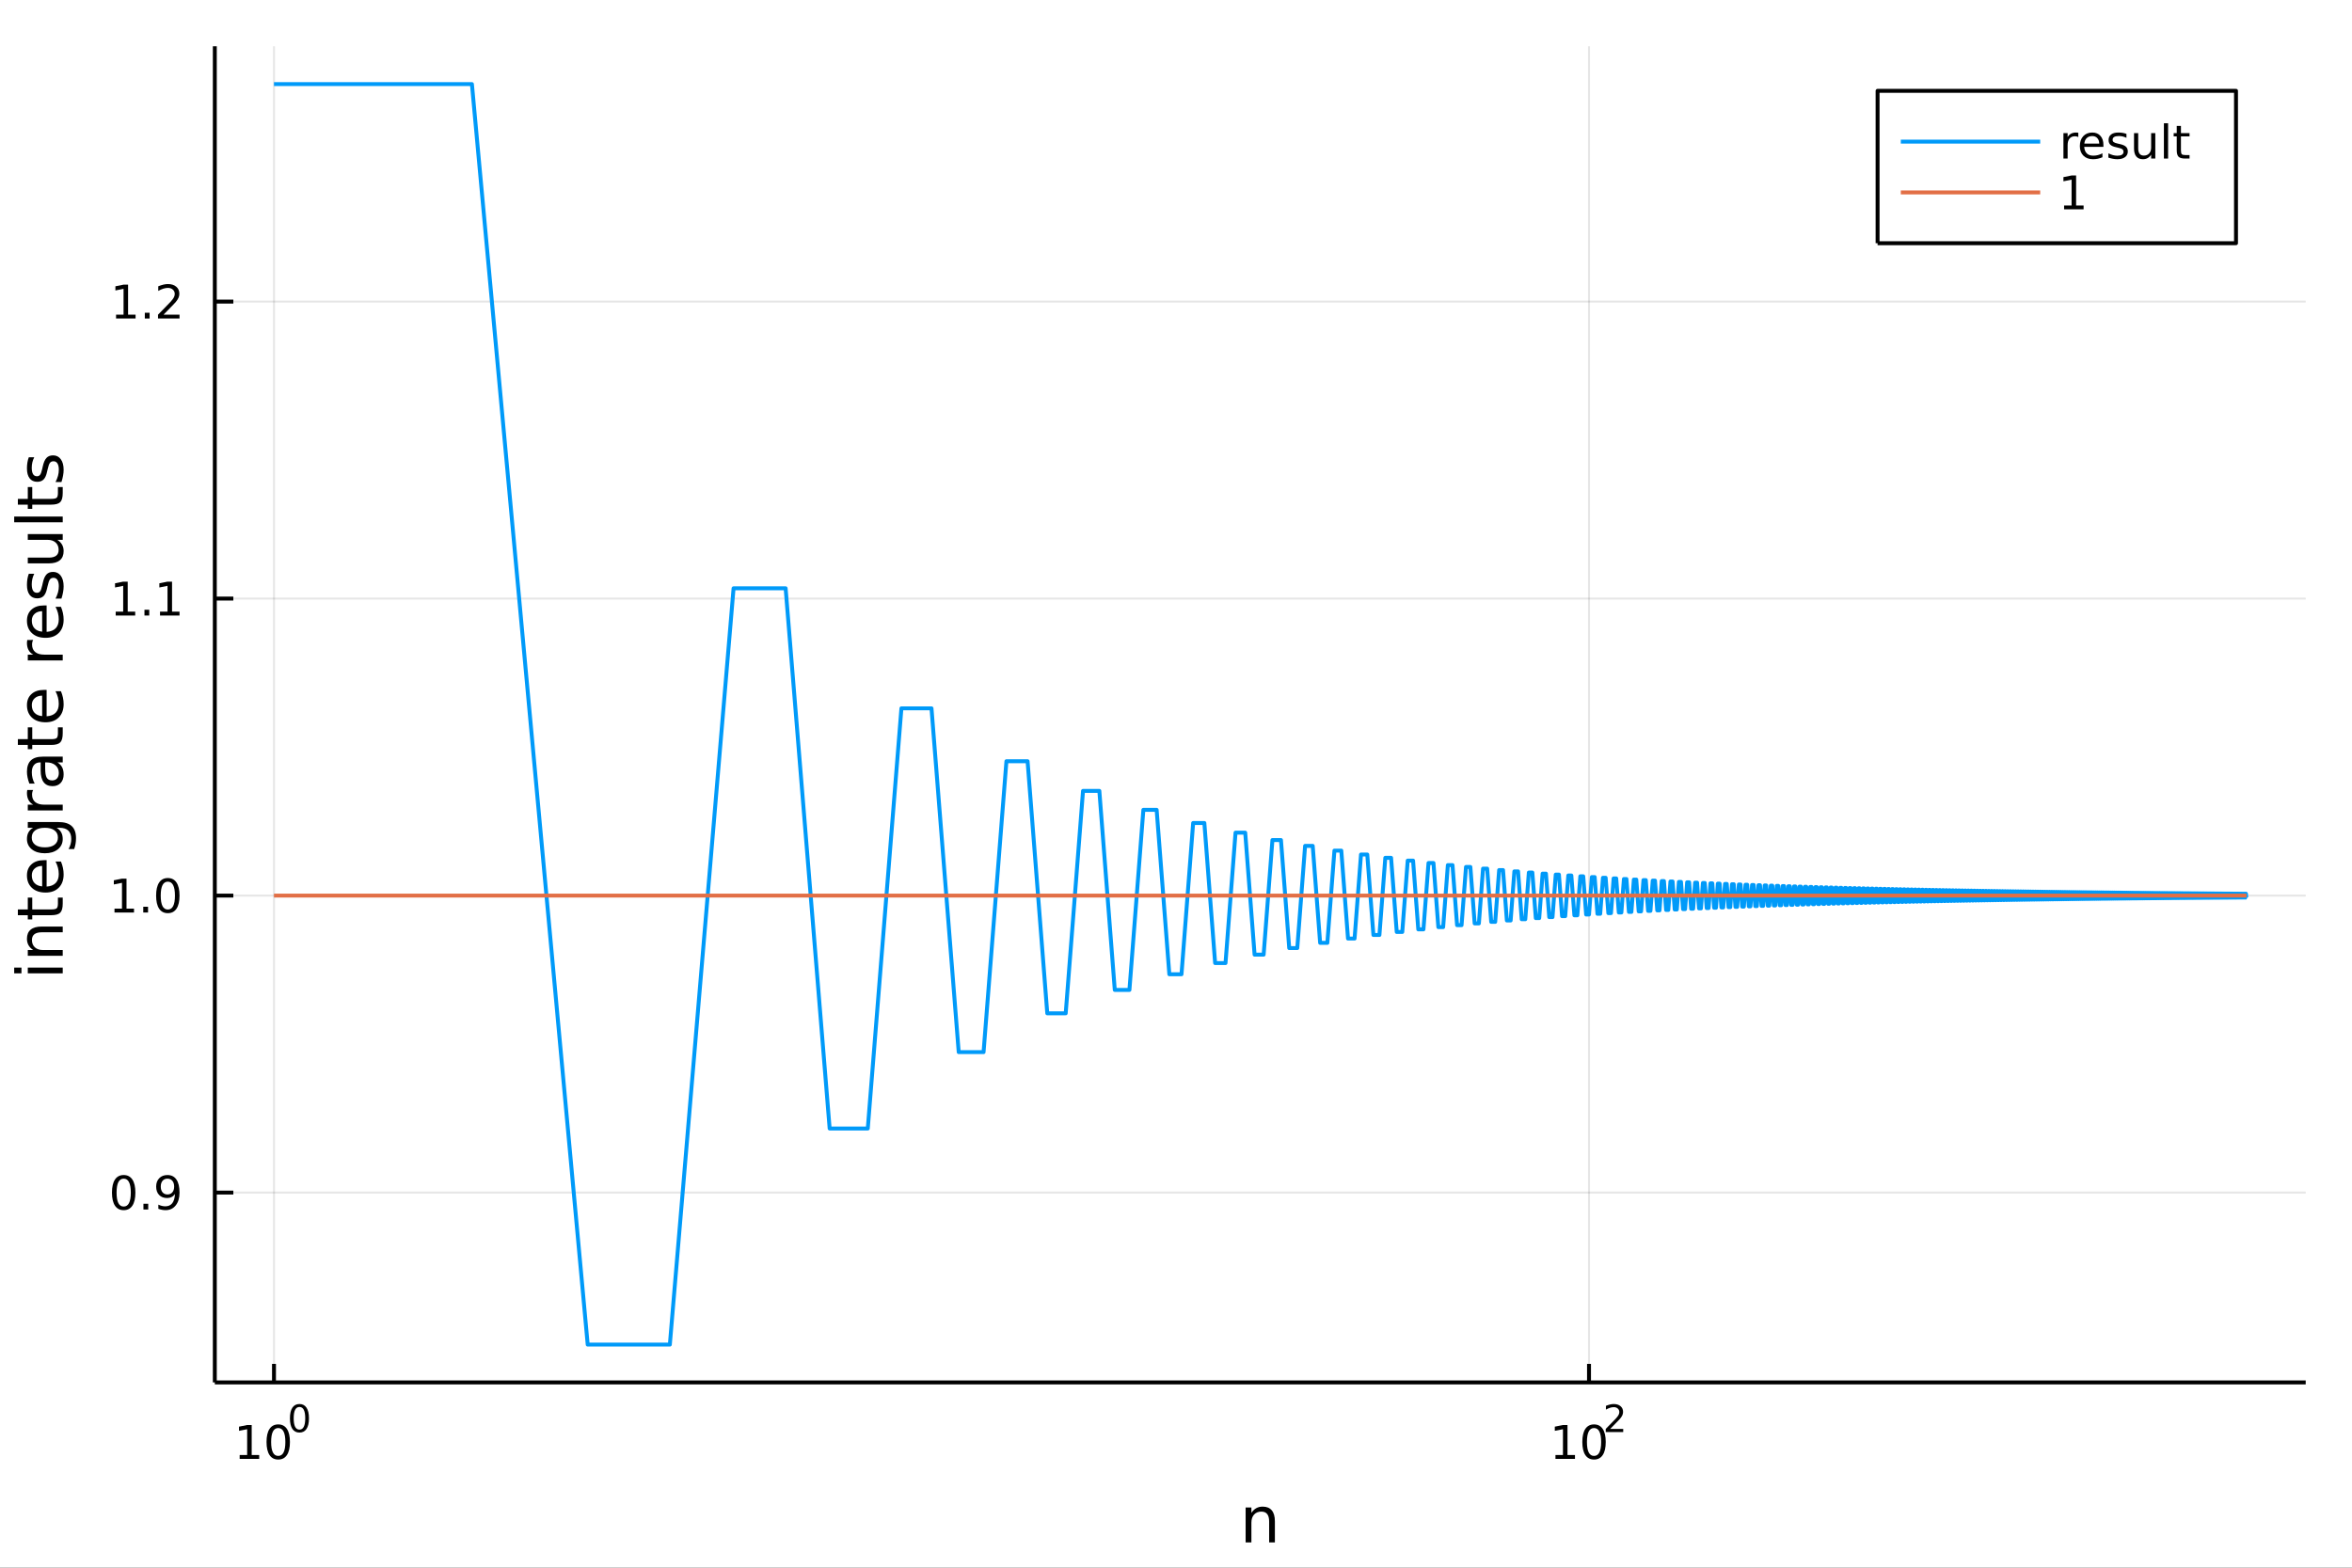<?xml version="1.0" encoding="utf-8"?>
<svg xmlns="http://www.w3.org/2000/svg" xmlns:xlink="http://www.w3.org/1999/xlink" width="600" height="400" viewBox="0 0 2400 1600">
<rect x="0" y="0" width="2400" height="1600" fill="#333333" stroke="none"/>
<defs>
  <clipPath id="clip440">
    <rect x="0" y="0" width="2400" height="1600"/>
  </clipPath>
</defs>
<path clip-path="url(#clip440)" d="
M0 1600 L2400 1600 L2400 0 L0 0  Z
  " fill="#ffffff" fill-rule="evenodd" fill-opacity="1"/>
<defs>
  <clipPath id="clip441">
    <rect x="480" y="0" width="1681" height="1600"/>
  </clipPath>
</defs>
<path clip-path="url(#clip440)" d="
M219.195 1410.9 L2352.76 1410.9 L2352.76 47.244 L219.195 47.244  Z
  " fill="#ffffff" fill-rule="evenodd" fill-opacity="1"/>
<defs>
  <clipPath id="clip442">
    <rect x="219" y="47" width="2135" height="1365"/>
  </clipPath>
</defs>
<polyline clip-path="url(#clip442)" style="stroke:#000000; stroke-linecap:butt; stroke-linejoin:round; stroke-width:2; stroke-opacity:0.1; fill:none" points="
  279.579,1410.9 279.579,47.244 
  "/>
<polyline clip-path="url(#clip442)" style="stroke:#000000; stroke-linecap:butt; stroke-linejoin:round; stroke-width:2; stroke-opacity:0.1; fill:none" points="
  1621.44,1410.9 1621.44,47.244 
  "/>
<polyline clip-path="url(#clip440)" style="stroke:#000000; stroke-linecap:butt; stroke-linejoin:round; stroke-width:4; stroke-opacity:1; fill:none" points="
  219.195,1410.9 2352.76,1410.9 
  "/>
<polyline clip-path="url(#clip440)" style="stroke:#000000; stroke-linecap:butt; stroke-linejoin:round; stroke-width:4; stroke-opacity:1; fill:none" points="
  279.579,1410.9 279.579,1392 
  "/>
<polyline clip-path="url(#clip440)" style="stroke:#000000; stroke-linecap:butt; stroke-linejoin:round; stroke-width:4; stroke-opacity:1; fill:none" points="
  1621.44,1410.9 1621.44,1392 
  "/>
<path clip-path="url(#clip440)" d="M244.562 1485.02 L252.2 1485.02 L252.2 1458.66 L243.89 1460.32 L243.89 1456.06 L252.154 1454.4 L256.83 1454.4 L256.83 1485.02 L264.469 1485.02 L264.469 1488.96 L244.562 1488.96 L244.562 1485.02 Z" fill="#000000" fill-rule="evenodd" fill-opacity="1" /><path clip-path="url(#clip440)" d="M283.913 1457.48 Q280.302 1457.48 278.473 1461.04 Q276.668 1464.58 276.668 1471.71 Q276.668 1478.82 278.473 1482.38 Q280.302 1485.92 283.913 1485.92 Q287.547 1485.92 289.353 1482.38 Q291.182 1478.82 291.182 1471.71 Q291.182 1464.58 289.353 1461.04 Q287.547 1457.48 283.913 1457.48 M283.913 1453.77 Q289.723 1453.77 292.779 1458.38 Q295.858 1462.96 295.858 1471.71 Q295.858 1480.44 292.779 1485.04 Q289.723 1489.63 283.913 1489.63 Q278.103 1489.63 275.024 1485.04 Q271.969 1480.44 271.969 1471.71 Q271.969 1462.96 275.024 1458.38 Q278.103 1453.77 283.913 1453.77 Z" fill="#000000" fill-rule="evenodd" fill-opacity="1" /><path clip-path="url(#clip440)" d="M305.562 1435.97 Q302.628 1435.97 301.143 1438.86 Q299.676 1441.74 299.676 1447.53 Q299.676 1453.31 301.143 1456.2 Q302.628 1459.08 305.562 1459.08 Q308.515 1459.08 309.982 1456.2 Q311.468 1453.31 311.468 1447.53 Q311.468 1441.74 309.982 1438.86 Q308.515 1435.97 305.562 1435.97 M305.562 1432.96 Q310.283 1432.96 312.766 1436.7 Q315.267 1440.43 315.267 1447.53 Q315.267 1454.62 312.766 1458.37 Q310.283 1462.09 305.562 1462.09 Q300.842 1462.09 298.34 1458.37 Q295.858 1454.62 295.858 1447.53 Q295.858 1440.43 298.34 1436.7 Q300.842 1432.96 305.562 1432.96 Z" fill="#000000" fill-rule="evenodd" fill-opacity="1" /><path clip-path="url(#clip440)" d="M1587.21 1485.02 L1594.85 1485.02 L1594.85 1458.66 L1586.54 1460.32 L1586.54 1456.06 L1594.81 1454.4 L1599.48 1454.4 L1599.48 1485.02 L1607.12 1485.02 L1607.12 1488.96 L1587.21 1488.96 L1587.21 1485.02 Z" fill="#000000" fill-rule="evenodd" fill-opacity="1" /><path clip-path="url(#clip440)" d="M1626.57 1457.48 Q1622.95 1457.48 1621.13 1461.04 Q1619.32 1464.58 1619.32 1471.71 Q1619.32 1478.82 1621.13 1482.38 Q1622.95 1485.92 1626.57 1485.92 Q1630.2 1485.92 1632.01 1482.38 Q1633.83 1478.82 1633.83 1471.71 Q1633.83 1464.58 1632.01 1461.04 Q1630.2 1457.48 1626.57 1457.48 M1626.57 1453.77 Q1632.38 1453.77 1635.43 1458.38 Q1638.51 1462.96 1638.51 1471.71 Q1638.51 1480.44 1635.43 1485.04 Q1632.38 1489.63 1626.57 1489.63 Q1620.76 1489.63 1617.68 1485.04 Q1614.62 1480.44 1614.62 1471.71 Q1614.62 1462.96 1617.68 1458.38 Q1620.76 1453.77 1626.57 1453.77 Z" fill="#000000" fill-rule="evenodd" fill-opacity="1" /><path clip-path="url(#clip440)" d="M1643.08 1458.35 L1656.34 1458.35 L1656.34 1461.55 L1638.51 1461.55 L1638.51 1458.35 Q1640.67 1456.11 1644.4 1452.35 Q1648.14 1448.57 1649.1 1447.48 Q1650.92 1445.43 1651.64 1444.02 Q1652.37 1442.59 1652.37 1441.22 Q1652.37 1438.98 1650.79 1437.57 Q1649.23 1436.16 1646.71 1436.16 Q1644.92 1436.16 1642.93 1436.78 Q1640.95 1437.4 1638.7 1438.66 L1638.7 1434.82 Q1640.99 1433.9 1642.99 1433.43 Q1644.98 1432.96 1646.63 1432.96 Q1651 1432.96 1653.59 1435.14 Q1656.19 1437.32 1656.19 1440.97 Q1656.19 1442.7 1655.53 1444.26 Q1654.89 1445.8 1653.18 1447.91 Q1652.71 1448.46 1650.19 1451.07 Q1647.67 1453.67 1643.08 1458.35 Z" fill="#000000" fill-rule="evenodd" fill-opacity="1" /><path clip-path="url(#clip440)" d="M1300.9 1552.67 L1300.9 1574.19 L1295.05 1574.19 L1295.05 1552.86 Q1295.05 1547.8 1293.07 1545.29 Q1291.1 1542.77 1287.15 1542.77 Q1282.41 1542.77 1279.67 1545.79 Q1276.94 1548.82 1276.94 1554.04 L1276.94 1574.19 L1271.05 1574.19 L1271.05 1538.54 L1276.94 1538.54 L1276.94 1544.08 Q1279.04 1540.86 1281.87 1539.27 Q1284.73 1537.68 1288.46 1537.68 Q1294.6 1537.68 1297.75 1541.5 Q1300.9 1545.29 1300.9 1552.67 Z" fill="#000000" fill-rule="evenodd" fill-opacity="1" /><polyline clip-path="url(#clip442)" style="stroke:#000000; stroke-linecap:butt; stroke-linejoin:round; stroke-width:2; stroke-opacity:0.1; fill:none" points="
  219.195,1217.16 2352.76,1217.16 
  "/>
<polyline clip-path="url(#clip442)" style="stroke:#000000; stroke-linecap:butt; stroke-linejoin:round; stroke-width:2; stroke-opacity:0.1; fill:none" points="
  219.195,914.041 2352.76,914.041 
  "/>
<polyline clip-path="url(#clip442)" style="stroke:#000000; stroke-linecap:butt; stroke-linejoin:round; stroke-width:2; stroke-opacity:0.1; fill:none" points="
  219.195,610.922 2352.76,610.922 
  "/>
<polyline clip-path="url(#clip442)" style="stroke:#000000; stroke-linecap:butt; stroke-linejoin:round; stroke-width:2; stroke-opacity:0.1; fill:none" points="
  219.195,307.803 2352.76,307.803 
  "/>
<polyline clip-path="url(#clip440)" style="stroke:#000000; stroke-linecap:butt; stroke-linejoin:round; stroke-width:4; stroke-opacity:1; fill:none" points="
  219.195,1410.9 219.195,47.244 
  "/>
<polyline clip-path="url(#clip440)" style="stroke:#000000; stroke-linecap:butt; stroke-linejoin:round; stroke-width:4; stroke-opacity:1; fill:none" points="
  219.195,1217.16 238.093,1217.16 
  "/>
<polyline clip-path="url(#clip440)" style="stroke:#000000; stroke-linecap:butt; stroke-linejoin:round; stroke-width:4; stroke-opacity:1; fill:none" points="
  219.195,914.041 238.093,914.041 
  "/>
<polyline clip-path="url(#clip440)" style="stroke:#000000; stroke-linecap:butt; stroke-linejoin:round; stroke-width:4; stroke-opacity:1; fill:none" points="
  219.195,610.922 238.093,610.922 
  "/>
<polyline clip-path="url(#clip440)" style="stroke:#000000; stroke-linecap:butt; stroke-linejoin:round; stroke-width:4; stroke-opacity:1; fill:none" points="
  219.195,307.803 238.093,307.803 
  "/>
<path clip-path="url(#clip440)" d="M126.205 1202.96 Q122.593 1202.96 120.765 1206.52 Q118.959 1210.07 118.959 1217.19 Q118.959 1224.3 120.765 1227.87 Q122.593 1231.41 126.205 1231.41 Q129.839 1231.41 131.644 1227.87 Q133.473 1224.3 133.473 1217.19 Q133.473 1210.07 131.644 1206.52 Q129.839 1202.96 126.205 1202.96 M126.205 1199.25 Q132.015 1199.25 135.07 1203.86 Q138.149 1208.44 138.149 1217.19 Q138.149 1225.92 135.07 1230.53 Q132.015 1235.11 126.205 1235.11 Q120.394 1235.11 117.316 1230.53 Q114.26 1225.92 114.26 1217.19 Q114.26 1208.44 117.316 1203.86 Q120.394 1199.25 126.205 1199.25 Z" fill="#000000" fill-rule="evenodd" fill-opacity="1" /><path clip-path="url(#clip440)" d="M146.366 1228.56 L151.251 1228.56 L151.251 1234.44 L146.366 1234.44 L146.366 1228.56 Z" fill="#000000" fill-rule="evenodd" fill-opacity="1" /><path clip-path="url(#clip440)" d="M161.575 1233.72 L161.575 1229.46 Q163.334 1230.3 165.14 1230.74 Q166.945 1231.18 168.681 1231.18 Q173.311 1231.18 175.741 1228.07 Q178.195 1224.95 178.542 1218.61 Q177.2 1220.6 175.139 1221.66 Q173.079 1222.73 170.579 1222.73 Q165.394 1222.73 162.362 1219.6 Q159.353 1216.45 159.353 1211.01 Q159.353 1205.69 162.501 1202.47 Q165.649 1199.25 170.88 1199.25 Q176.876 1199.25 180.024 1203.86 Q183.195 1208.44 183.195 1217.19 Q183.195 1225.37 179.306 1230.25 Q175.44 1235.11 168.889 1235.11 Q167.13 1235.11 165.325 1234.76 Q163.519 1234.42 161.575 1233.72 M170.88 1219.07 Q174.028 1219.07 175.857 1216.92 Q177.709 1214.76 177.709 1211.01 Q177.709 1207.29 175.857 1205.13 Q174.028 1202.96 170.88 1202.96 Q167.732 1202.96 165.88 1205.13 Q164.052 1207.29 164.052 1211.01 Q164.052 1214.76 165.88 1216.92 Q167.732 1219.07 170.88 1219.07 Z" fill="#000000" fill-rule="evenodd" fill-opacity="1" /><path clip-path="url(#clip440)" d="M116.83 927.386 L124.468 927.386 L124.468 901.02 L116.158 902.687 L116.158 898.427 L124.422 896.761 L129.098 896.761 L129.098 927.386 L136.737 927.386 L136.737 931.321 L116.83 931.321 L116.83 927.386 Z" fill="#000000" fill-rule="evenodd" fill-opacity="1" /><path clip-path="url(#clip440)" d="M146.181 925.441 L151.066 925.441 L151.066 931.321 L146.181 931.321 L146.181 925.441 Z" fill="#000000" fill-rule="evenodd" fill-opacity="1" /><path clip-path="url(#clip440)" d="M171.251 899.839 Q167.64 899.839 165.811 903.404 Q164.005 906.946 164.005 914.075 Q164.005 921.182 165.811 924.747 Q167.64 928.288 171.251 928.288 Q174.885 928.288 176.69 924.747 Q178.519 921.182 178.519 914.075 Q178.519 906.946 176.69 903.404 Q174.885 899.839 171.251 899.839 M171.251 896.136 Q177.061 896.136 180.116 900.742 Q183.195 905.326 183.195 914.075 Q183.195 922.802 180.116 927.409 Q177.061 931.992 171.251 931.992 Q165.44 931.992 162.362 927.409 Q159.306 922.802 159.306 914.075 Q159.306 905.326 162.362 900.742 Q165.44 896.136 171.251 896.136 Z" fill="#000000" fill-rule="evenodd" fill-opacity="1" /><path clip-path="url(#clip440)" d="M118.056 624.266 L125.695 624.266 L125.695 597.901 L117.385 599.568 L117.385 595.308 L125.649 593.642 L130.325 593.642 L130.325 624.266 L137.964 624.266 L137.964 628.202 L118.056 628.202 L118.056 624.266 Z" fill="#000000" fill-rule="evenodd" fill-opacity="1" /><path clip-path="url(#clip440)" d="M147.408 622.322 L152.292 622.322 L152.292 628.202 L147.408 628.202 L147.408 622.322 Z" fill="#000000" fill-rule="evenodd" fill-opacity="1" /><path clip-path="url(#clip440)" d="M163.288 624.266 L170.927 624.266 L170.927 597.901 L162.616 599.568 L162.616 595.308 L170.88 593.642 L175.556 593.642 L175.556 624.266 L183.195 624.266 L183.195 628.202 L163.288 628.202 L163.288 624.266 Z" fill="#000000" fill-rule="evenodd" fill-opacity="1" /><path clip-path="url(#clip440)" d="M118.427 321.147 L126.066 321.147 L126.066 294.782 L117.756 296.448 L117.756 292.189 L126.019 290.523 L130.695 290.523 L130.695 321.147 L138.334 321.147 L138.334 325.083 L118.427 325.083 L118.427 321.147 Z" fill="#000000" fill-rule="evenodd" fill-opacity="1" /><path clip-path="url(#clip440)" d="M147.778 319.203 L152.663 319.203 L152.663 325.083 L147.778 325.083 L147.778 319.203 Z" fill="#000000" fill-rule="evenodd" fill-opacity="1" /><path clip-path="url(#clip440)" d="M166.876 321.147 L183.195 321.147 L183.195 325.083 L161.251 325.083 L161.251 321.147 Q163.913 318.393 168.496 313.763 Q173.102 309.11 174.283 307.768 Q176.528 305.245 177.408 303.509 Q178.311 301.749 178.311 300.059 Q178.311 297.305 176.366 295.569 Q174.445 293.833 171.343 293.833 Q169.144 293.833 166.69 294.597 Q164.26 295.36 161.482 296.911 L161.482 292.189 Q164.306 291.055 166.76 290.476 Q169.214 289.898 171.251 289.898 Q176.621 289.898 179.815 292.583 Q183.01 295.268 183.01 299.759 Q183.01 301.888 182.2 303.809 Q181.413 305.708 179.306 308.3 Q178.727 308.971 175.626 312.189 Q172.524 315.383 166.876 321.147 Z" fill="#000000" fill-rule="evenodd" fill-opacity="1" /><path clip-path="url(#clip440)" d="M28.356 993.39 L28.356 987.534 L64.004 987.534 L64.004 993.39 L28.356 993.39 M14.479 993.39 L14.479 987.534 L21.895 987.534 L21.895 993.39 L14.479 993.39 Z" fill="#000000" fill-rule="evenodd" fill-opacity="1" /><path clip-path="url(#clip440)" d="M42.488 945.648 L64.004 945.648 L64.004 951.504 L42.679 951.504 Q37.618 951.504 35.104 953.477 Q32.589 955.451 32.589 959.398 Q32.589 964.14 35.613 966.877 Q38.637 969.615 43.857 969.615 L64.004 969.615 L64.004 975.503 L28.356 975.503 L28.356 969.615 L33.894 969.615 Q30.68 967.514 29.088 964.681 Q27.497 961.817 27.497 958.093 Q27.497 951.95 31.316 948.799 Q35.104 945.648 42.488 945.648 Z" fill="#000000" fill-rule="evenodd" fill-opacity="1" /><path clip-path="url(#clip440)" d="M18.235 928.174 L28.356 928.174 L28.356 916.111 L32.908 916.111 L32.908 928.174 L52.259 928.174 Q56.62 928.174 57.861 926.996 Q59.103 925.787 59.103 922.126 L59.103 916.111 L64.004 916.111 L64.004 922.126 Q64.004 928.906 61.49 931.484 Q58.943 934.062 52.259 934.062 L32.908 934.062 L32.908 938.359 L28.356 938.359 L28.356 934.062 L18.235 934.062 L18.235 928.174 Z" fill="#000000" fill-rule="evenodd" fill-opacity="1" /><path clip-path="url(#clip440)" d="M44.716 877.917 L47.581 877.917 L47.581 904.843 Q53.628 904.462 56.811 901.215 Q59.962 897.937 59.962 892.112 Q59.962 888.738 59.134 885.587 Q58.307 882.404 56.652 879.285 L62.19 879.285 Q63.527 882.436 64.227 885.746 Q64.927 889.056 64.927 892.462 Q64.927 900.992 59.962 905.989 Q54.997 910.955 46.53 910.955 Q37.777 910.955 32.653 906.244 Q27.497 901.501 27.497 893.481 Q27.497 886.287 32.144 882.118 Q36.759 877.917 44.716 877.917 M42.997 883.773 Q38.191 883.837 35.327 886.478 Q32.462 889.088 32.462 893.417 Q32.462 898.319 35.231 901.279 Q38 904.207 43.029 904.652 L42.997 883.773 Z" fill="#000000" fill-rule="evenodd" fill-opacity="1" /><path clip-path="url(#clip440)" d="M45.766 844.847 Q39.401 844.847 35.9 847.488 Q32.398 850.098 32.398 854.841 Q32.398 859.551 35.9 862.193 Q39.401 864.803 45.766 864.803 Q52.1 864.803 55.601 862.193 Q59.103 859.551 59.103 854.841 Q59.103 850.098 55.601 847.488 Q52.1 844.847 45.766 844.847 M59.58 838.99 Q68.683 838.99 73.107 843.032 Q77.563 847.075 77.563 855.414 Q77.563 858.501 77.086 861.238 Q76.64 863.976 75.685 866.554 L69.988 866.554 Q71.388 863.976 72.057 861.461 Q72.725 858.947 72.725 856.337 Q72.725 850.576 69.701 847.711 Q66.71 844.847 60.63 844.847 L57.734 844.847 Q60.885 846.661 62.445 849.494 Q64.004 852.326 64.004 856.273 Q64.004 862.83 59.007 866.84 Q54.01 870.851 45.766 870.851 Q37.491 870.851 32.494 866.84 Q27.497 862.83 27.497 856.273 Q27.497 852.326 29.056 849.494 Q30.616 846.661 33.767 844.847 L28.356 844.847 L28.356 838.99 L59.58 838.99 Z" fill="#000000" fill-rule="evenodd" fill-opacity="1" /><path clip-path="url(#clip440)" d="M33.831 806.27 Q33.258 807.257 33.003 808.435 Q32.717 809.581 32.717 810.981 Q32.717 815.946 35.963 818.62 Q39.178 821.262 45.225 821.262 L64.004 821.262 L64.004 827.15 L28.356 827.15 L28.356 821.262 L33.894 821.262 Q30.648 819.416 29.088 816.456 Q27.497 813.496 27.497 809.262 Q27.497 808.658 27.592 807.926 Q27.656 807.194 27.815 806.302 L33.831 806.27 Z" fill="#000000" fill-rule="evenodd" fill-opacity="1" /><path clip-path="url(#clip440)" d="M46.085 783.927 Q46.085 791.025 47.708 793.762 Q49.331 796.499 53.246 796.499 Q56.365 796.499 58.211 794.462 Q60.026 792.393 60.026 788.86 Q60.026 783.991 56.588 781.062 Q53.119 778.102 47.39 778.102 L46.085 778.102 L46.085 783.927 M43.666 772.246 L64.004 772.246 L64.004 778.102 L58.593 778.102 Q61.84 780.107 63.399 783.099 Q64.927 786.091 64.927 790.42 Q64.927 795.894 61.872 799.141 Q58.784 802.356 53.628 802.356 Q47.612 802.356 44.557 798.345 Q41.501 794.303 41.501 786.314 L41.501 778.102 L40.928 778.102 Q36.886 778.102 34.69 780.776 Q32.462 783.418 32.462 788.224 Q32.462 791.279 33.194 794.176 Q33.926 797.072 35.39 799.746 L29.98 799.746 Q28.738 796.531 28.133 793.507 Q27.497 790.484 27.497 787.619 Q27.497 779.885 31.507 776.065 Q35.518 772.246 43.666 772.246 Z" fill="#000000" fill-rule="evenodd" fill-opacity="1" /><path clip-path="url(#clip440)" d="M18.235 754.39 L28.356 754.39 L28.356 742.327 L32.908 742.327 L32.908 754.39 L52.259 754.39 Q56.62 754.39 57.861 753.212 Q59.103 752.003 59.103 748.343 L59.103 742.327 L64.004 742.327 L64.004 748.343 Q64.004 755.122 61.49 757.7 Q58.943 760.278 52.259 760.278 L32.908 760.278 L32.908 764.575 L28.356 764.575 L28.356 760.278 L18.235 760.278 L18.235 754.39 Z" fill="#000000" fill-rule="evenodd" fill-opacity="1" /><path clip-path="url(#clip440)" d="M44.716 704.133 L47.581 704.133 L47.581 731.06 Q53.628 730.678 56.811 727.431 Q59.962 724.153 59.962 718.328 Q59.962 714.954 59.134 711.803 Q58.307 708.621 56.652 705.501 L62.19 705.501 Q63.527 708.652 64.227 711.963 Q64.927 715.273 64.927 718.678 Q64.927 727.208 59.962 732.205 Q54.997 737.171 46.53 737.171 Q37.777 737.171 32.653 732.46 Q27.497 727.718 27.497 719.697 Q27.497 712.504 32.144 708.334 Q36.759 704.133 44.716 704.133 M42.997 709.989 Q38.191 710.053 35.327 712.695 Q32.462 715.305 32.462 719.633 Q32.462 724.535 35.231 727.495 Q38 730.423 43.029 730.869 L42.997 709.989 Z" fill="#000000" fill-rule="evenodd" fill-opacity="1" /><path clip-path="url(#clip440)" d="M33.831 653.143 Q33.258 654.13 33.003 655.308 Q32.717 656.454 32.717 657.854 Q32.717 662.819 35.963 665.493 Q39.178 668.135 45.225 668.135 L64.004 668.135 L64.004 674.023 L28.356 674.023 L28.356 668.135 L33.894 668.135 Q30.648 666.289 29.088 663.329 Q27.497 660.368 27.497 656.135 Q27.497 655.531 27.592 654.798 Q27.656 654.066 27.815 653.175 L33.831 653.143 Z" fill="#000000" fill-rule="evenodd" fill-opacity="1" /><path clip-path="url(#clip440)" d="M44.716 617.941 L47.581 617.941 L47.581 644.868 Q53.628 644.486 56.811 641.24 Q59.962 637.961 59.962 632.137 Q59.962 628.763 59.134 625.612 Q58.307 622.429 56.652 619.31 L62.19 619.31 Q63.527 622.461 64.227 625.771 Q64.927 629.081 64.927 632.487 Q64.927 641.017 59.962 646.014 Q54.997 650.979 46.53 650.979 Q37.777 650.979 32.653 646.268 Q27.497 641.526 27.497 633.505 Q27.497 626.312 32.144 622.142 Q36.759 617.941 44.716 617.941 M42.997 623.797 Q38.191 623.861 35.327 626.503 Q32.462 629.113 32.462 633.442 Q32.462 638.343 35.231 641.303 Q38 644.231 43.029 644.677 L42.997 623.797 Z" fill="#000000" fill-rule="evenodd" fill-opacity="1" /><path clip-path="url(#clip440)" d="M29.407 585.603 L34.945 585.603 Q33.672 588.086 33.035 590.759 Q32.398 593.433 32.398 596.298 Q32.398 600.658 33.735 602.854 Q35.072 605.019 37.746 605.019 Q39.783 605.019 40.96 603.459 Q42.106 601.899 43.157 597.189 L43.602 595.184 Q44.939 588.945 47.39 586.335 Q49.809 583.694 54.169 583.694 Q59.134 583.694 62.031 587.64 Q64.927 591.555 64.927 598.43 Q64.927 601.295 64.354 604.414 Q63.813 607.501 62.699 610.939 L56.652 610.939 Q58.339 607.692 59.198 604.541 Q60.026 601.39 60.026 598.303 Q60.026 594.165 58.625 591.937 Q57.193 589.709 54.615 589.709 Q52.228 589.709 50.955 591.332 Q49.681 592.924 48.504 598.366 L48.026 600.404 Q46.88 605.846 44.525 608.265 Q42.138 610.684 38 610.684 Q32.971 610.684 30.234 607.119 Q27.497 603.555 27.497 596.998 Q27.497 593.751 27.974 590.887 Q28.452 588.022 29.407 585.603 Z" fill="#000000" fill-rule="evenodd" fill-opacity="1" /><path clip-path="url(#clip440)" d="M49.936 574.973 L28.356 574.973 L28.356 569.116 L49.713 569.116 Q54.774 569.116 57.32 567.143 Q59.835 565.169 59.835 561.223 Q59.835 556.48 56.811 553.743 Q53.787 550.974 48.567 550.974 L28.356 550.974 L28.356 545.117 L64.004 545.117 L64.004 550.974 L58.53 550.974 Q61.776 553.106 63.368 555.939 Q64.927 558.74 64.927 562.464 Q64.927 568.607 61.108 571.79 Q57.288 574.973 49.936 574.973 M27.497 560.236 L27.497 560.236 Z" fill="#000000" fill-rule="evenodd" fill-opacity="1" /><path clip-path="url(#clip440)" d="M14.479 533.054 L14.479 527.198 L64.004 527.198 L64.004 533.054 L14.479 533.054 Z" fill="#000000" fill-rule="evenodd" fill-opacity="1" /><path clip-path="url(#clip440)" d="M18.235 509.151 L28.356 509.151 L28.356 497.088 L32.908 497.088 L32.908 509.151 L52.259 509.151 Q56.62 509.151 57.861 507.973 Q59.103 506.764 59.103 503.104 L59.103 497.088 L64.004 497.088 L64.004 503.104 Q64.004 509.883 61.49 512.461 Q58.943 515.039 52.259 515.039 L32.908 515.039 L32.908 519.336 L28.356 519.336 L28.356 515.039 L18.235 515.039 L18.235 509.151 Z" fill="#000000" fill-rule="evenodd" fill-opacity="1" /><path clip-path="url(#clip440)" d="M29.407 466.66 L34.945 466.66 Q33.672 469.143 33.035 471.816 Q32.398 474.49 32.398 477.354 Q32.398 481.715 33.735 483.911 Q35.072 486.075 37.746 486.075 Q39.783 486.075 40.96 484.516 Q42.106 482.956 43.157 478.246 L43.602 476.24 Q44.939 470.002 47.39 467.392 Q49.809 464.75 54.169 464.75 Q59.134 464.75 62.031 468.697 Q64.927 472.612 64.927 479.487 Q64.927 482.351 64.354 485.471 Q63.813 488.558 62.699 491.996 L56.652 491.996 Q58.339 488.749 59.198 485.598 Q60.026 482.447 60.026 479.36 Q60.026 475.222 58.625 472.994 Q57.193 470.766 54.615 470.766 Q52.228 470.766 50.955 472.389 Q49.681 473.981 48.504 479.423 L48.026 481.46 Q46.88 486.903 44.525 489.322 Q42.138 491.741 38 491.741 Q32.971 491.741 30.234 488.176 Q27.497 484.611 27.497 478.055 Q27.497 474.808 27.974 471.944 Q28.452 469.079 29.407 466.66 Z" fill="#000000" fill-rule="evenodd" fill-opacity="1" /><polyline clip-path="url(#clip442)" style="stroke:#009af9; stroke-linecap:butt; stroke-linejoin:round; stroke-width:4; stroke-opacity:1; fill:none" points="
  279.579,85.838 481.549,85.838 599.694,1372.3 683.52,1372.3 748.539,600.424 801.665,600.424 846.581,1151.77 885.49,1151.77 919.81,722.944 950.51,722.944 
  978.282,1073.8 1003.64,1073.8 1026.96,776.922 1048.55,776.922 1068.65,1034.21 1087.46,1034.21 1105.13,807.192 1121.78,807.192 1137.53,1010.32 1152.48,1010.32 
  1166.7,826.537 1180.25,826.537 1193.2,994.337 1205.61,994.337 1217.5,839.961 1228.93,839.961 1239.93,982.901 1250.52,982.901 1260.75,849.819 1270.63,849.819 
  1280.18,974.315 1289.43,974.315 1298.4,857.364 1307.1,857.364 1315.54,967.633 1323.75,967.633 1331.73,863.325 1339.5,863.325 1347.07,962.283 1354.45,962.283 
  1361.65,868.152 1368.67,868.152 1375.52,957.905 1382.22,957.905 1388.77,872.141 1395.17,872.141 1401.44,954.256 1407.58,954.256 1413.58,875.493 1419.47,875.493 
  1425.24,951.167 1430.9,951.167 1436.45,878.348 1441.9,878.348 1447.24,948.519 1452.49,948.519 1457.65,880.81 1462.72,880.81 1467.7,946.224 1472.6,946.224 
  1477.41,882.955 1482.15,882.955 1486.81,944.215 1491.4,944.215 1495.92,884.84 1500.37,884.84 1504.75,942.443 1509.07,942.443 1513.32,886.51 1517.51,886.51 
  1521.65,940.867 1525.72,940.867 1529.74,887.999 1533.7,887.999 1537.62,939.457 1541.48,939.457 1545.28,889.335 1549.04,889.335 1552.76,938.189 1556.42,938.189 
  1560.04,890.542 1563.62,890.542 1567.15,937.04 1570.64,937.04 1574.09,891.636 1577.49,891.636 1580.86,935.997 1584.19,935.997 1587.49,892.633 1590.74,892.633 
  1593.96,935.044 1597.15,935.044 1600.3,893.545 1603.41,893.545 1606.5,934.17 1609.55,934.17 1612.57,894.382 1615.55,894.382 1618.51,933.366 1621.44,933.366 
  1624.34,895.154 1627.21,895.154 1630.05,932.624 1632.87,932.624 1635.66,895.868 1638.42,895.868 1641.16,931.937 1643.87,931.937 1646.55,896.53 1649.21,896.53 
  1651.85,931.299 1654.46,931.299 1657.05,897.145 1659.62,897.145 1662.17,930.705 1664.69,930.705 1667.19,897.719 1669.67,897.719 1672.13,930.151 1674.57,930.151 
  1676.98,898.255 1679.38,898.255 1681.76,929.632 1684.12,929.632 1686.46,898.757 1688.78,898.757 1691.09,929.146 1693.37,929.146 1695.64,899.228 1697.89,899.228 
  1700.12,928.689 1702.34,928.689 1704.54,899.671 1706.72,899.671 1708.89,928.259 1711.04,928.259 1713.17,900.089 1715.29,900.089 1717.39,927.854 1719.48,927.854 
  1721.56,900.482 1723.62,900.482 1725.66,927.471 1727.69,927.471 1729.71,900.855 1731.71,900.855 1733.7,927.109 1735.67,927.109 1737.64,901.207 1739.59,901.207 
  1741.52,926.766 1743.45,926.766 1745.36,901.541 1747.25,901.541 1749.14,926.44 1751.01,926.44 1752.88,901.858 1754.73,901.858 1756.56,926.131 1758.39,926.131 
  1760.21,902.16 1762.01,902.16 1763.8,925.837 1765.59,925.837 1767.36,902.447 1769.12,902.447 1770.87,925.557 1772.61,925.557 1774.34,902.72 1776.06,902.72 
  1777.77,925.29 1779.46,925.29 1781.15,902.981 1782.83,902.981 1784.5,925.035 1786.16,925.035 1787.81,903.23 1789.46,903.23 1791.09,924.791 1792.71,924.791 
  1794.33,903.469 1795.93,903.469 1797.53,924.558 1799.12,924.558 1800.69,903.697 1802.27,903.697 1803.83,924.335 1805.38,924.335 1806.93,903.915 1808.47,903.915 
  1810,924.121 1811.52,924.121 1813.03,904.124 1814.54,904.124 1816.03,923.916 1817.52,923.916 1819.01,904.325 1820.48,904.325 1821.95,923.719 1823.41,923.719 
  1824.86,904.518 1826.31,904.518 1827.75,923.53 1829.18,923.53 1830.61,904.704 1832.02,904.704 1833.44,923.348 1834.84,923.348 1836.24,904.882 1837.63,904.882 
  1839.01,923.173 1840.39,923.173 1841.76,905.054 1843.13,905.054 1844.48,923.005 1845.84,923.005 1847.18,905.219 1848.52,905.219 1849.86,922.842 1851.18,922.842 
  1852.5,905.379 1853.82,905.379 1855.13,922.686 1856.43,922.686 1857.73,905.533 1859.02,905.533 1860.31,922.534 1861.59,922.534 1862.87,905.681 1864.14,905.681 
  1865.4,922.389 1866.66,922.389 1867.91,905.825 1869.16,905.825 1870.4,922.248 1871.64,922.248 1872.87,905.963 1874.1,905.963 1875.32,922.111 1876.54,922.111 
  1877.75,906.097 1878.95,906.097 1880.16,921.979 1881.35,921.979 1882.54,906.227 1883.73,906.227 1884.91,921.852 1886.09,921.852 1887.26,906.352 1888.43,906.352 
  1889.59,921.728 1890.75,921.728 1891.91,906.474 1893.06,906.474 1894.2,921.609 1895.34,921.609 1896.48,906.592 1897.61,906.592 1898.74,921.493 1899.86,921.493 
  1900.98,906.706 1902.09,906.706 1903.2,921.38 1904.31,921.38 1905.41,906.817 1906.51,906.817 1907.6,921.271 1908.69,921.271 1909.78,906.924 1910.86,906.924 
  1911.93,921.165 1913.01,921.165 1914.08,907.029 1915.14,907.029 1916.2,921.063 1917.26,921.063 1918.31,907.13 1919.36,907.13 1920.41,920.963 1921.45,920.963 
  1922.49,907.228 1923.53,907.228 1924.56,920.866 1925.59,920.866 1926.61,907.324 1927.63,907.324 1928.65,920.771 1929.66,920.771 1930.67,907.417 1931.68,907.417 
  1932.68,920.68 1933.68,920.68 1934.68,907.508 1935.67,907.508 1936.66,920.59 1937.65,920.59 1938.63,907.596 1939.61,907.596 1940.58,920.503 1941.56,920.503 
  1942.53,907.681 1943.49,907.681 1944.46,920.419 1945.42,920.419 1946.37,907.765 1947.33,907.765 1948.28,920.336 1949.22,920.336 1950.17,907.846 1951.11,907.846 
  1952.05,920.256 1952.98,920.256 1953.92,907.926 1954.85,907.926 1955.77,920.178 1956.7,920.178 1957.62,908.003 1958.53,908.003 1959.45,920.101 1960.36,920.101 
  1961.27,908.078 1962.18,908.078 1963.08,920.027 1963.98,920.027 1964.88,908.152 1965.77,908.152 1966.67,919.954 1967.56,919.954 1968.44,908.224 1969.33,908.224 
  1970.21,919.883 1971.09,919.883 1971.97,908.294 1972.84,908.294 1973.71,919.814 1974.58,919.814 1975.44,908.362 1976.31,908.362 1977.17,919.747 1978.03,919.747 
  1978.88,908.429 1979.74,908.429 1980.59,919.681 1981.43,919.681 1982.28,908.494 1983.12,908.494 1983.96,919.616 1984.8,919.616 1985.64,908.558 1986.47,908.558 
  1987.3,919.553 1988.13,919.553 1988.96,908.62 1989.78,908.62 1990.61,919.491 1991.43,919.491 1992.24,908.681 1993.06,908.681 1993.87,919.431 1994.68,919.431 
  1995.49,908.741 1996.3,908.741 1997.1,919.372 1997.9,919.372 1998.7,908.799 1999.5,908.799 2000.29,919.315 2001.09,919.315 2001.88,908.856 2002.67,908.856 
  2003.45,919.258 2004.24,919.258 2005.02,908.912 2005.8,908.912 2006.58,919.203 2007.35,919.203 2008.13,908.966 2008.9,908.966 2009.67,919.149 2010.44,919.149 
  2011.2,909.02 2011.97,909.02 2012.73,919.096 2013.49,919.096 2014.24,909.072 2015,909.072 2015.75,919.044 2016.51,919.044 2017.26,909.123 2018,909.123 
  2018.75,918.994 2019.5,918.994 2020.24,909.173 2020.98,909.173 2021.72,918.944 2022.45,918.944 2023.19,909.223 2023.92,909.223 2024.65,918.895 2025.38,918.895 
  2026.11,909.271 2026.84,909.271 2027.56,918.847 2028.28,918.847 2029,909.318 2029.72,909.318 2030.44,918.801 2031.15,918.801 2031.87,909.365 2032.58,909.365 
  2033.29,918.755 2033.99,918.755 2034.7,909.41 2035.41,909.41 2036.11,918.71 2036.81,918.71 2037.51,909.455 2038.21,909.455 2038.9,918.666 2039.6,918.666 
  2040.29,909.498 2040.98,909.498 2041.67,918.622 2042.36,918.622 2043.05,909.541 2043.73,909.541 2044.41,918.58 2045.1,918.58 2045.78,909.584 2046.45,909.584 
  2047.13,918.538 2047.81,918.538 2048.48,909.625 2049.15,909.625 2049.82,918.497 2050.49,918.497 2051.16,909.665 2051.83,909.665 2052.49,918.457 2053.15,918.457 
  2053.81,909.705 2054.47,909.705 2055.13,918.417 2055.79,918.417 2056.45,909.744 2057.1,909.744 2057.75,918.378 2058.4,918.378 2059.05,909.783 2059.7,909.783 
  2060.35,918.34 2060.99,918.34 2061.64,909.821 2062.28,909.821 2062.92,918.303 2063.56,918.303 2064.2,909.858 2064.84,909.858 2065.47,918.266 2066.11,918.266 
  2066.74,909.894 2067.37,909.894 2068,918.23 2068.63,918.23 2069.26,909.93 2069.88,909.93 2070.51,918.194 2071.13,918.194 2071.75,909.965 2072.37,909.965 
  2072.99,918.159 2073.61,918.159 2074.23,910 2074.84,910 2075.46,918.125 2076.07,918.125 2076.68,910.034 2077.29,910.034 2077.9,918.091 2078.51,918.091 
  2079.11,910.068 2079.72,910.068 2080.32,918.058 2080.93,918.058 2081.53,910.101 2082.13,910.101 2082.73,918.025 2083.32,918.025 2083.92,910.133 2084.52,910.133 
  2085.11,917.993 2085.7,917.993 2086.29,910.165 2086.88,910.165 2087.47,917.961 2088.06,917.961 2088.65,910.196 2089.23,910.196 2089.82,917.93 2090.4,917.93 
  2090.98,910.227 2091.56,910.227 2092.14,917.9 2092.72,917.9 2093.3,910.258 2093.88,910.258 2094.45,917.87 2095.03,917.87 2095.6,910.287 2096.17,910.287 
  2096.74,917.84 2097.31,917.84 2097.88,910.317 2098.45,910.317 2099.01,917.811 2099.58,917.811 2100.14,910.346 2100.71,910.346 2101.27,917.782 2101.83,917.782 
  2102.39,910.374 2102.95,910.374 2103.51,917.754 2104.06,917.754 2104.62,910.403 2105.17,910.403 2105.73,917.726 2106.28,917.726 2106.83,910.43 2107.38,910.43 
  2107.93,917.698 2108.48,917.698 2109.02,910.458 2109.57,910.458 2110.12,917.671 2110.66,917.671 2111.2,910.484 2111.75,910.484 2112.29,917.644 2112.83,917.644 
  2113.37,910.511 2113.9,910.511 2114.44,917.618 2114.98,917.618 2115.51,910.537 2116.05,910.537 2116.58,917.592 2117.11,917.592 2117.64,910.563 2118.17,910.563 
  2118.7,917.567 2119.23,917.567 2119.76,910.588 2120.28,910.588 2120.81,917.542 2121.33,917.542 2121.86,910.613 2122.38,910.613 2122.9,917.517 2123.42,917.517 
  2123.94,910.638 2124.46,910.638 2124.98,917.492 2125.5,917.492 2126.01,910.662 2126.53,910.662 2127.04,917.468 2127.56,917.468 2128.07,910.686 2128.58,910.686 
  2129.09,917.445 2129.6,917.445 2130.11,910.709 2130.62,910.709 2131.13,917.421 2131.63,917.421 2132.14,910.733 2132.64,910.733 2133.15,917.398 2133.65,917.398 
  2134.15,910.756 2134.65,910.756 2135.15,917.375 2135.65,917.375 2136.15,910.778 2136.65,910.778 2137.14,917.353 2137.64,917.353 2138.14,910.801 2138.63,910.801 
  2139.12,917.331 2139.62,917.331 2140.11,910.823 2140.6,910.823 2141.09,917.309 2141.58,917.309 2142.07,910.844 2142.55,910.844 2143.04,917.287 2143.53,917.287 
  2144.01,910.866 2144.5,910.866 2144.98,917.266 2145.46,917.266 2145.94,910.887 2146.43,910.887 2146.91,917.245 2147.39,917.245 2147.87,910.908 2148.34,910.908 
  2148.82,917.224 2149.3,917.224 2149.77,910.928 2150.25,910.928 2150.72,917.204 2151.2,917.204 2151.67,910.949 2152.14,910.949 2152.61,917.183 2153.08,917.183 
  2153.55,910.969 2154.02,910.969 2154.49,917.163 2154.96,917.163 2155.42,910.989 2155.89,910.989 2156.35,917.144 2156.82,917.144 2157.28,911.008 2157.74,911.008 
  2158.21,917.124 2158.67,917.124 2159.13,911.027 2159.59,911.027 2160.05,917.105 2160.51,917.105 2160.96,911.047 2161.42,911.047 2161.88,917.086 2162.33,917.086 
  2162.79,911.065 2163.24,911.065 2163.69,917.067 2164.15,917.067 2164.6,911.084 2165.05,911.084 2165.5,917.049 2165.95,917.049 2166.4,911.102 2166.85,911.102 
  2167.3,917.031 2167.75,917.031 2168.19,911.121 2168.64,911.121 2169.08,917.013 2169.53,917.013 2169.97,911.139 2170.41,911.139 2170.86,916.995 2171.3,916.995 
  2171.74,911.156 2172.18,911.156 2172.62,916.977 2173.06,916.977 2173.5,911.174 2173.94,911.174 2174.37,916.96 2174.81,916.96 2175.25,911.191 2175.68,911.191 
  2176.11,916.943 2176.55,916.943 2176.98,911.208 2177.41,911.208 2177.85,916.926 2178.28,916.926 2178.71,911.225 2179.14,911.225 2179.57,916.909 2180,916.909 
  2180.43,911.242 2180.85,911.242 2181.28,916.892 2181.71,916.892 2182.13,911.258 2182.56,911.258 2182.98,916.876 2183.41,916.876 2183.83,911.275 2184.25,911.275 
  2184.67,916.86 2185.09,916.86 2185.52,911.291 2185.94,911.291 2186.35,916.844 2186.77,916.844 2187.19,911.307 2187.61,911.307 2188.03,916.828 2188.44,916.828 
  2188.86,911.322 2189.27,911.322 2189.69,916.812 2190.1,916.812 2190.52,911.338 2190.93,911.338 2191.34,916.797 2191.75,916.797 2192.17,911.353 2192.58,911.353 
  2192.99,916.781 2193.4,916.781 2193.81,911.369 2194.21,911.369 2194.62,916.766 2195.03,916.766 2195.44,911.384 2195.84,911.384 2196.25,916.751 2196.65,916.751 
  2197.06,911.398 2197.46,911.398 2197.86,916.736 2198.27,916.736 2198.67,911.413 2199.07,911.413 2199.47,916.722 2199.87,916.722 2200.27,911.428 2200.67,911.428 
  2201.07,916.707 2201.47,916.707 2201.87,911.442 2202.26,911.442 2202.66,916.693 2203.06,916.693 2203.45,911.456 2203.85,911.456 2204.24,916.679 2204.64,916.679 
  2205.03,911.471 2205.42,911.471 2205.81,916.665 2206.21,916.665 2206.6,911.484 2206.99,911.484 2207.38,916.651 2207.77,916.651 2208.16,911.498 2208.55,911.498 
  2208.94,916.637 2209.32,916.637 2209.71,911.512 2210.1,911.512 2210.48,916.623 2210.87,916.623 2211.25,911.525 2211.64,911.525 2212.02,916.61 2212.41,916.61 
  2212.79,911.539 2213.17,911.539 2213.55,916.597 2213.94,916.597 2214.32,911.552 2214.7,911.552 2215.08,916.584 2215.46,916.584 2215.84,911.565 2216.22,911.565 
  2216.59,916.571 2216.97,916.571 2217.35,911.578 2217.72,911.578 2218.1,916.558 2218.48,916.558 2218.85,911.591 2219.23,911.591 2219.6,916.545 2219.98,916.545 
  2220.35,911.604 2220.72,911.604 2221.09,916.532 2221.47,916.532 2221.84,911.616 2222.21,911.616 2222.58,916.52 2222.95,916.52 2223.32,911.629 2223.69,911.629 
  2224.06,916.507 2224.42,916.507 2224.79,911.641 2225.16,911.641 2225.53,916.495 2225.89,916.495 2226.26,911.653 2226.62,911.653 2226.99,916.483 2227.35,916.483 
  2227.72,911.665 2228.08,911.665 2228.44,916.471 2228.81,916.471 2229.17,911.677 2229.53,911.677 2229.89,916.459 2230.25,916.459 2230.61,911.689 2230.97,911.689 
  2231.33,916.447 2231.69,916.447 2232.05,911.701 2232.41,911.701 2232.76,916.436 2233.12,916.436 2233.48,911.712 2233.84,911.712 2234.19,916.424 2234.55,916.424 
  2234.9,911.724 2235.26,911.724 2235.61,916.413 2235.97,916.413 2236.32,911.735 2236.67,911.735 2237.02,916.401 2237.38,916.401 2237.73,911.746 2238.08,911.746 
  2238.43,916.39 2238.78,916.39 2239.13,911.757 2239.48,911.757 2239.83,916.379 2240.18,916.379 2240.53,911.768 2240.87,911.768 2241.22,916.368 2241.57,916.368 
  2241.92,911.779 2242.26,911.779 2242.61,916.357 2242.95,916.357 2243.3,911.79 2243.64,911.79 2243.99,916.347 2244.33,916.347 2244.67,911.801 2245.02,911.801 
  2245.36,916.336 2245.7,916.336 2246.04,911.812 2246.39,911.812 2246.73,916.325 2247.07,916.325 2247.41,911.822 2247.75,911.822 2248.09,916.315 2248.43,916.315 
  2248.76,911.833 2249.1,911.833 2249.44,916.304 2249.78,916.304 2250.11,911.843 2250.45,911.843 2250.79,916.294 2251.12,916.294 2251.46,911.853 2251.79,911.853 
  2252.13,916.284 2252.46,916.284 2252.8,911.863 2253.13,911.863 2253.46,916.274 2253.8,916.274 2254.13,911.873 2254.46,911.873 2254.79,916.264 2255.12,916.264 
  2255.45,911.883 2255.79,911.883 2256.12,916.254 2256.45,916.254 2256.77,911.893 2257.1,911.893 2257.43,916.244 2257.76,916.244 2258.09,911.903 2258.42,911.903 
  2258.74,916.234 2259.07,916.234 2259.4,911.913 2259.72,911.913 2260.05,916.225 2260.37,916.225 2260.7,911.922 2261.02,911.922 2261.35,916.215 2261.67,916.215 
  2262,911.932 2262.32,911.932 2262.64,916.206 2262.96,916.206 2263.29,911.941 2263.61,911.941 2263.93,916.196 2264.25,916.196 2264.57,911.951 2264.89,911.951 
  2265.21,916.187 2265.53,916.187 2265.85,911.96 2266.17,911.96 2266.49,916.178 2266.81,916.178 2267.12,911.969 2267.44,911.969 2267.76,916.168 2268.08,916.168 
  2268.39,911.978 2268.71,911.978 2269.02,916.159 2269.34,916.159 2269.66,911.987 2269.97,911.987 2270.28,916.15 2270.6,916.15 2270.91,911.996 2271.23,911.996 
  2271.54,916.141 2271.85,916.141 2272.16,912.005 2272.48,912.005 2272.79,916.133 2273.1,916.133 2273.41,912.014 2273.72,912.014 2274.03,916.124 2274.34,916.124 
  2274.65,912.023 2274.96,912.023 2275.27,916.115 2275.58,916.115 2275.89,912.031 2276.2,912.031 2276.5,916.106 2276.81,916.106 2277.12,912.04 2277.43,912.04 
  2277.73,916.098 2278.04,916.098 2278.34,912.048 2278.65,912.048 2278.96,916.089 2279.26,916.089 2279.57,912.057 2279.87,912.057 2280.17,916.081 2280.48,916.081 
  2280.78,912.065 2281.08,912.065 2281.39,916.073 2281.69,916.073 2281.99,912.074 2282.29,912.074 2282.59,916.064 2282.9,916.064 2283.2,912.082 2283.5,912.082 
  2283.8,916.056 2284.1,916.056 2284.4,912.09 2284.7,912.09 2284.99,916.048 2285.29,916.048 2285.59,912.098 2285.89,912.098 2286.19,916.04 2286.49,916.04 
  2286.78,912.106 2287.08,912.106 2287.38,916.032 2287.67,916.032 2287.97,912.114 2288.26,912.114 2288.56,916.024 2288.85,916.024 2289.15,912.122 2289.44,912.122 
  2289.74,916.016 2290.03,916.016 2290.33,912.13 2290.62,912.13 2290.91,916.008 2291.2,916.008 2291.5,912.138 2291.79,912.138 2292.08,916.001 2292.37,916.001 
  
  "/>
<polyline clip-path="url(#clip442)" style="stroke:#e26f46; stroke-linecap:butt; stroke-linejoin:round; stroke-width:4; stroke-opacity:1; fill:none" points="
  279.579,914.041 2292.37,914.041 
  "/>
<path clip-path="url(#clip440)" d="
M1915.9 248.219 L2281.64 248.219 L2281.64 92.699 L1915.9 92.699  Z
  " fill="#ffffff" fill-rule="evenodd" fill-opacity="1"/>
<polyline clip-path="url(#clip440)" style="stroke:#000000; stroke-linecap:butt; stroke-linejoin:round; stroke-width:4; stroke-opacity:1; fill:none" points="
  1915.9,248.219 2281.64,248.219 2281.64,92.699 1915.9,92.699 1915.9,248.219 
  "/>
<polyline clip-path="url(#clip440)" style="stroke:#009af9; stroke-linecap:butt; stroke-linejoin:round; stroke-width:4; stroke-opacity:1; fill:none" points="
  1939.6,144.539 2081.84,144.539 
  "/>
<path clip-path="url(#clip440)" d="M2120.73 139.875 Q2120.01 139.458 2119.16 139.273 Q2118.32 139.065 2117.3 139.065 Q2113.69 139.065 2111.75 141.426 Q2109.83 143.764 2109.83 148.162 L2109.83 161.819 L2105.54 161.819 L2105.54 135.893 L2109.83 135.893 L2109.83 139.921 Q2111.17 137.56 2113.32 136.426 Q2115.48 135.268 2118.55 135.268 Q2118.99 135.268 2119.53 135.338 Q2120.06 135.384 2120.71 135.5 L2120.73 139.875 Z" fill="#000000" fill-rule="evenodd" fill-opacity="1" /><path clip-path="url(#clip440)" d="M2146.33 147.791 L2146.33 149.875 L2126.75 149.875 Q2127.03 154.273 2129.39 156.588 Q2131.77 158.879 2136.01 158.879 Q2138.46 158.879 2140.75 158.278 Q2143.07 157.676 2145.34 156.472 L2145.34 160.5 Q2143.04 161.472 2140.64 161.981 Q2138.23 162.49 2135.75 162.49 Q2129.55 162.49 2125.92 158.879 Q2122.3 155.268 2122.3 149.111 Q2122.3 142.745 2125.73 139.018 Q2129.18 135.268 2135.01 135.268 Q2140.24 135.268 2143.28 138.648 Q2146.33 142.004 2146.33 147.791 M2142.07 146.541 Q2142.03 143.046 2140.1 140.963 Q2138.21 138.879 2135.06 138.879 Q2131.49 138.879 2129.34 140.893 Q2127.21 142.907 2126.89 146.565 L2142.07 146.541 Z" fill="#000000" fill-rule="evenodd" fill-opacity="1" /><path clip-path="url(#clip440)" d="M2169.85 136.657 L2169.85 140.685 Q2168.04 139.759 2166.1 139.296 Q2164.16 138.833 2162.07 138.833 Q2158.9 138.833 2157.3 139.805 Q2155.73 140.778 2155.73 142.722 Q2155.73 144.204 2156.86 145.06 Q2158 145.893 2161.42 146.657 L2162.88 146.981 Q2167.42 147.954 2169.32 149.736 Q2171.24 151.495 2171.24 154.666 Q2171.24 158.278 2168.37 160.384 Q2165.52 162.49 2160.52 162.49 Q2158.44 162.49 2156.17 162.074 Q2153.92 161.68 2151.42 160.87 L2151.42 156.472 Q2153.79 157.699 2156.08 158.324 Q2158.37 158.926 2160.61 158.926 Q2163.62 158.926 2165.24 157.907 Q2166.86 156.866 2166.86 154.991 Q2166.86 153.254 2165.68 152.328 Q2164.53 151.403 2160.57 150.546 L2159.09 150.199 Q2155.13 149.366 2153.37 147.653 Q2151.61 145.916 2151.61 142.907 Q2151.61 139.25 2154.2 137.259 Q2156.79 135.268 2161.56 135.268 Q2163.92 135.268 2166.01 135.616 Q2168.09 135.963 2169.85 136.657 Z" fill="#000000" fill-rule="evenodd" fill-opacity="1" /><path clip-path="url(#clip440)" d="M2177.58 151.588 L2177.58 135.893 L2181.84 135.893 L2181.84 151.426 Q2181.84 155.106 2183.28 156.958 Q2184.71 158.787 2187.58 158.787 Q2191.03 158.787 2193.02 156.588 Q2195.04 154.389 2195.04 150.592 L2195.04 135.893 L2199.29 135.893 L2199.29 161.819 L2195.04 161.819 L2195.04 157.838 Q2193.48 160.199 2191.42 161.356 Q2189.39 162.49 2186.68 162.49 Q2182.21 162.49 2179.9 159.713 Q2177.58 156.935 2177.58 151.588 M2188.3 135.268 L2188.3 135.268 Z" fill="#000000" fill-rule="evenodd" fill-opacity="1" /><path clip-path="url(#clip440)" d="M2208.07 125.801 L2212.33 125.801 L2212.33 161.819 L2208.07 161.819 L2208.07 125.801 Z" fill="#000000" fill-rule="evenodd" fill-opacity="1" /><path clip-path="url(#clip440)" d="M2225.45 128.532 L2225.45 135.893 L2234.22 135.893 L2234.22 139.204 L2225.45 139.204 L2225.45 153.278 Q2225.45 156.449 2226.31 157.352 Q2227.19 158.254 2229.85 158.254 L2234.22 158.254 L2234.22 161.819 L2229.85 161.819 Q2224.92 161.819 2223.04 159.99 Q2221.17 158.139 2221.17 153.278 L2221.17 139.204 L2218.04 139.204 L2218.04 135.893 L2221.17 135.893 L2221.17 128.532 L2225.45 128.532 Z" fill="#000000" fill-rule="evenodd" fill-opacity="1" /><polyline clip-path="url(#clip440)" style="stroke:#e26f46; stroke-linecap:butt; stroke-linejoin:round; stroke-width:4; stroke-opacity:1; fill:none" points="
  1939.6,196.379 2081.84,196.379 
  "/>
<path clip-path="url(#clip440)" d="M2106.22 209.724 L2113.86 209.724 L2113.86 183.358 L2105.54 185.025 L2105.54 180.766 L2113.81 179.099 L2118.48 179.099 L2118.48 209.724 L2126.12 209.724 L2126.12 213.659 L2106.22 213.659 L2106.22 209.724 Z" fill="#000000" fill-rule="evenodd" fill-opacity="1" /></svg>
